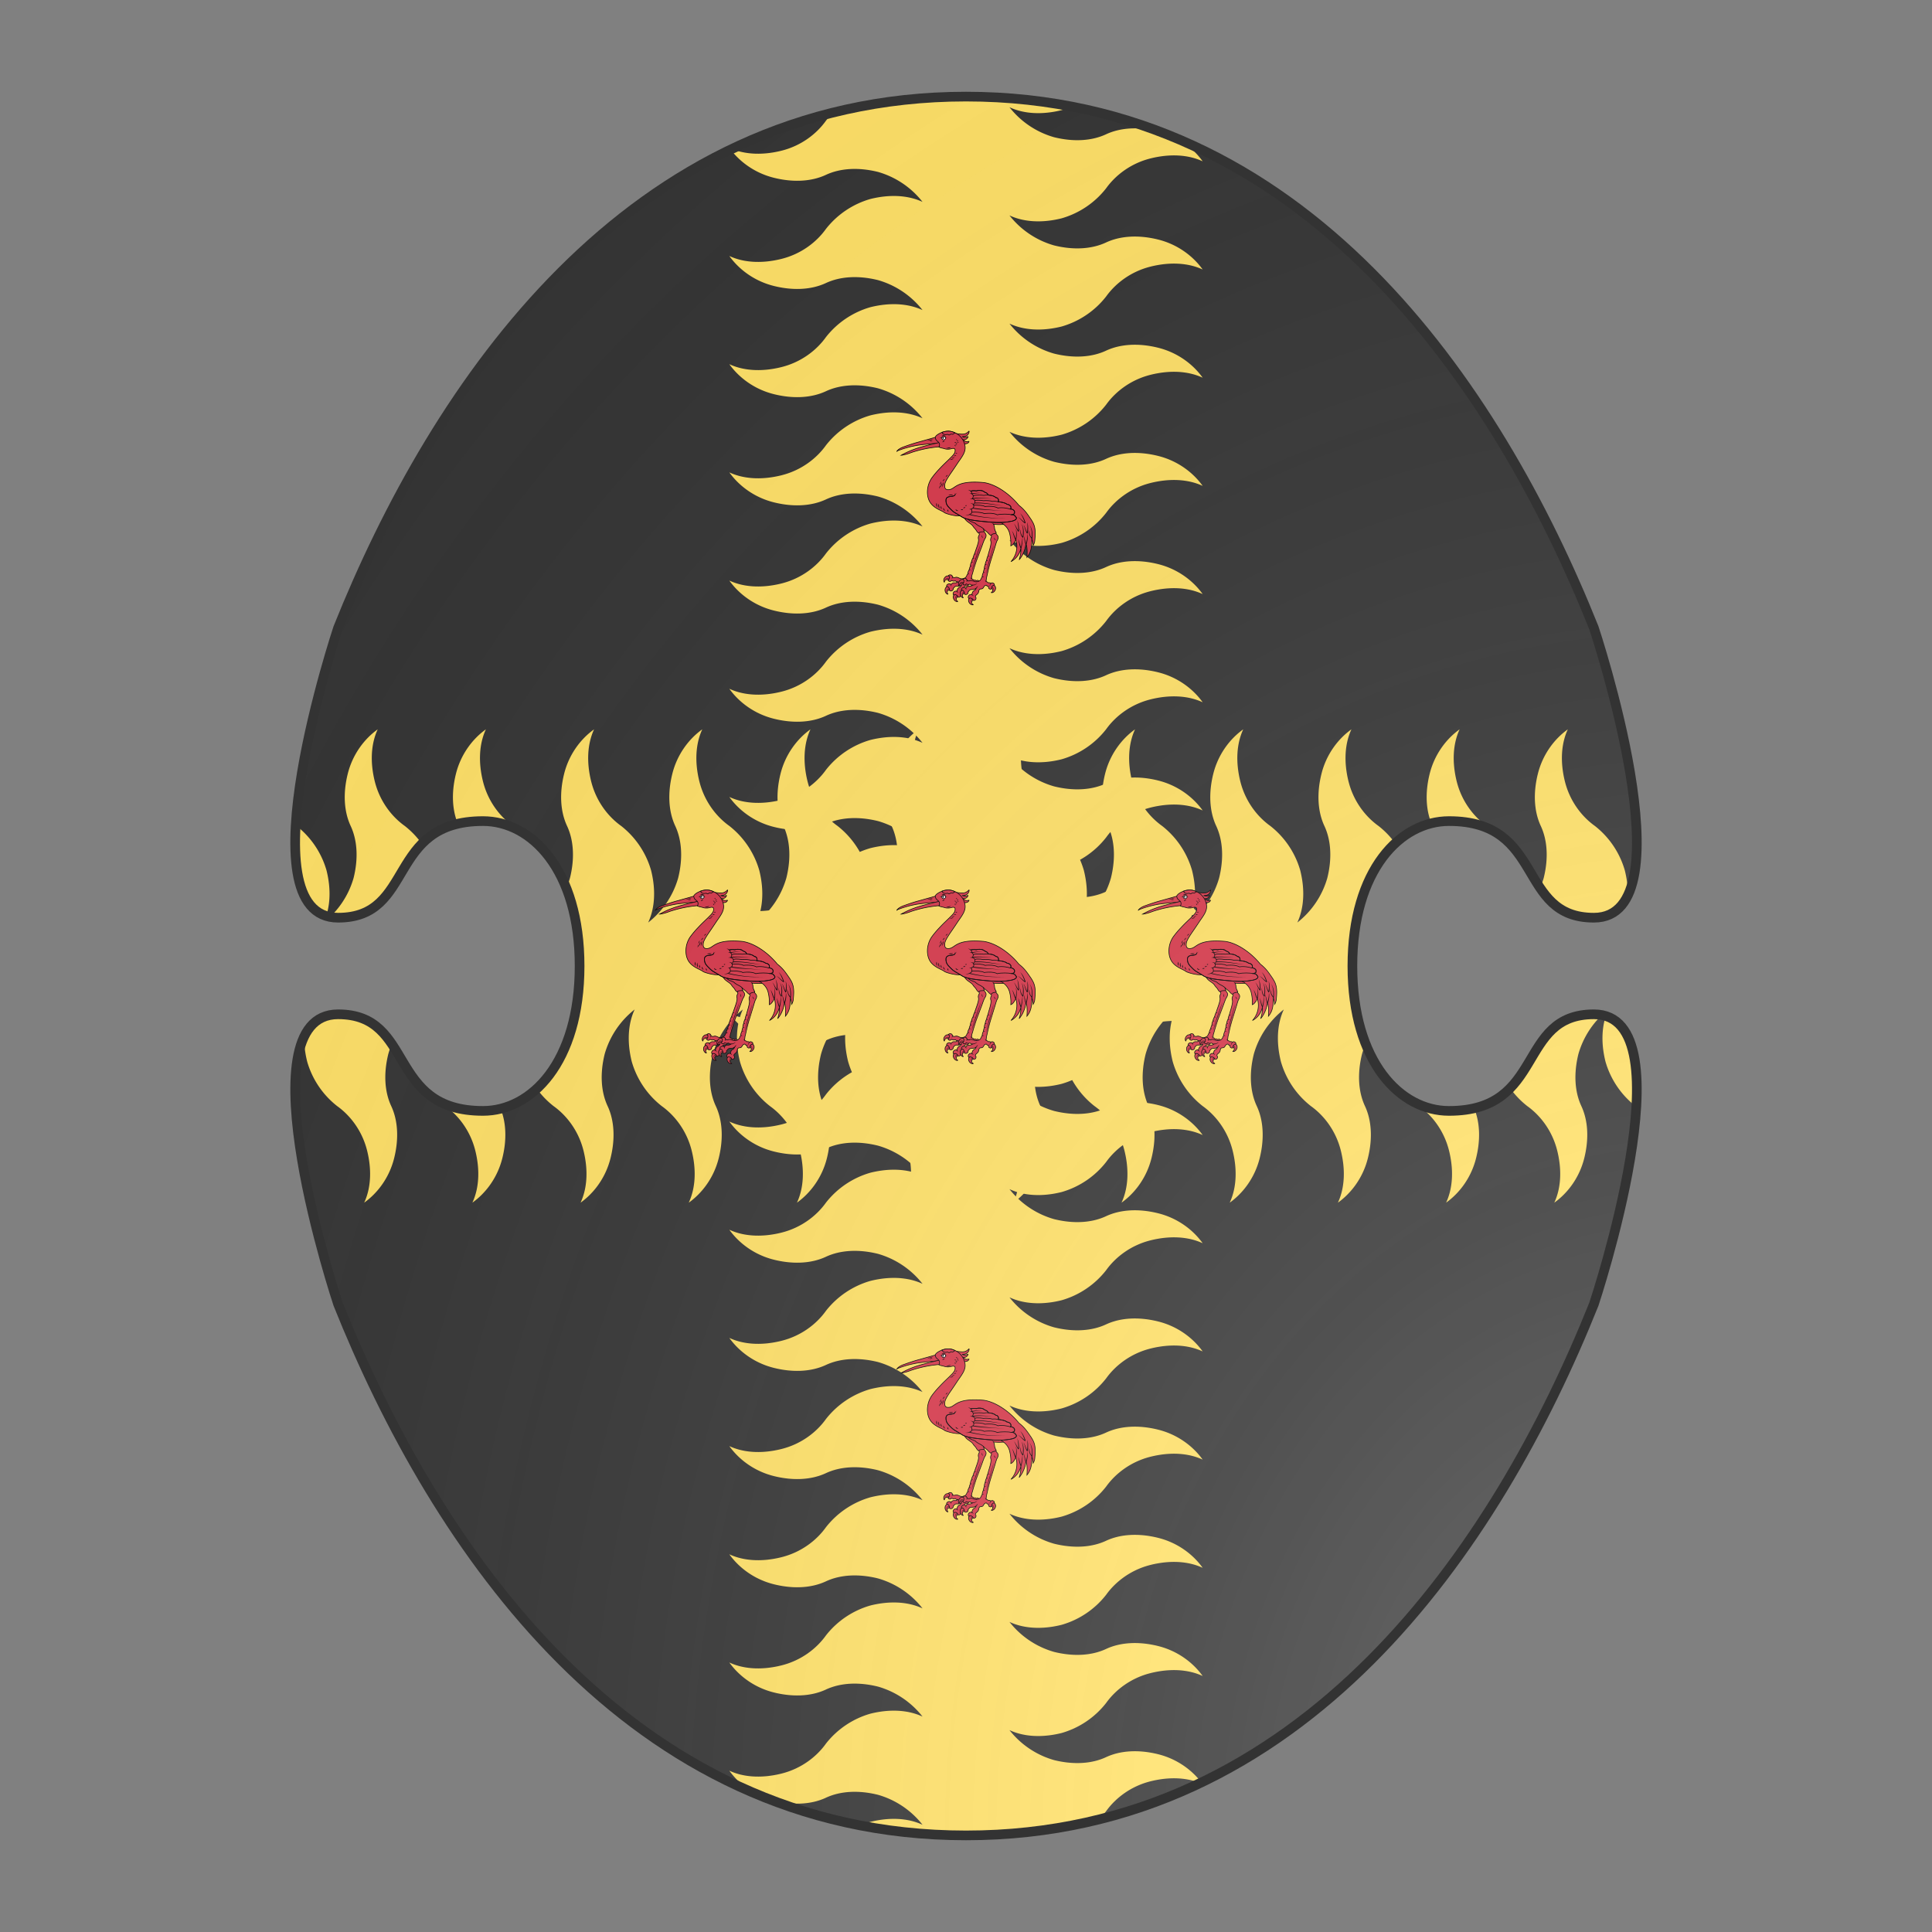 <svg id="coa443628997" width="500" height="500" viewBox="0 0 200 200" xmlns="http://www.w3.org/2000/svg" xmlns:x="http://www.w3.org/1999/xlink"><rect x="0" y="0" width="200" height="200" fill="#808080" stroke="none"/><defs><clipPath id="boeotian_coa443628997"><path d="M150 115c-5 0-10-5-10-15s5-15 10-15c10 0 7 10 15 10 10 0 0-30 0-30-10-25-30-55-65-55S45 40 35 65c0 0-10 30 0 30 8 0 5-10 15-10 5 0 10 5 10 15s-5 15-10 15c-10 0-7-10-15-10-10 0 0 30 0 30 10 25 30 55 65 55s55-30 65-55c0 0 10-30 0-30-8 0-5 10-15 10z"/></clipPath><g id="heron_coa443628997" stroke-width=".3"><path d="M95.03 140.6s1.07-.34 1.38.5c.31.85-.16 1.13-.16 1.13s-.3.1-.52.33c-.6.58-.35 1.14.03 1.52.17.17.33.2.37.27.12.18-1.23.33-1.94-1.15-.76-1.6.84-2.6.84-2.6zm-3.15-3.58s1.11.07 1.1.97c-.02.9-.56 1-.56 1s-.32-.02-.62.1c-.76.33-.73.93-.53 1.43.1.23.23.3.25.39.04.21-1.27-.15-1.39-1.78-.1-1.78 1.75-2.11 1.75-2.11zm.89-4.34s.77.81.14 1.47c-.63.64-1.02.35-1.02.35s-.21-.22-.52-.33c-.78-.28-1.25.15-1.43.66-.09.23-.03.39-.09.46-.11.19-.82-.97.2-2.24 1.13-1.39 2.72-.37 2.72-.37z"/><path d="M107.42 108.34c-.04.15-.18.13-1.23.31-1.13.2-1.09.93-1.25.9h-.04c.2.34.55.77.82 1.47.3.8.41 1.25.5 1.52.35.54-.78 1.07-.32 2.62.18 1.49-1.35 4.96-1.9 6.89-.27.22-.6 1.56-.73 1.95-.27.22-.77 1.7-.67 1.85-.23.13-.64 1.51-.5 1.87-.2.2-.62 1.5-.6 1.8-.25.19-.81 1.68-.64 1.93-.06.14-.2.13-.31.35-.25.44-.27.85-.78 1.3-.45.37-.88.46-1.48.6-1.07.07-1.66-.52-2.55-.7a1.7 1.7 0 00-.75.06c-.69.3-1.35-.17-1.4-.41-.1-.66-.59-.77-1.09-.8-.56.03-.77.42-.77.42s.61.1.4 1.18c-.04.14-.06.28-.13.4-.06.1-.31.4-.32.49-.04.28.22.59.76.61.35.01.64-.28.77-.45.44.2.86.39 1.35.27.16-.04.33-.1.48-.05.16.05.26.22.4.33.18.15.76.07 1 .06-.44.18-.96.55-1.56.52-.43-.03-.78-.06-1.12.11-.41.2-.54.42-.84.71-.05-.14-.28-.28-.4-.32-.16-.05-.32-.05-.48-.05-.51 0-1.4.58-1.12 1.23.03.08.04.06.11.06.44-.15 1.22.58 1.17 1.54-.01.11.1.36.2.42.26.17.85.19 1.27-.19s.27-.74.26-.88c.32-.19.53-.6.83-.83.45-.34 1.07-.2 1.64-.23.62-.02 1.44-.62 1.52-.66-.24.48-.57 1.09-1.13 1.28-.32.11-.58.36-.73.73-.04.13-.2.38-.25.61-.05.23-.13.46-.13.46s-.38-.25-.94-.02c-.72.31-.95 1.1-.7 1.57l.23.21c.59-.58 1.9.2 1.9.78.08.18.47.4 1.01.01.25-.19.45-.53.4-.98s-.25-.28-.25-.69.67-.83.87-1c.31-.25.53-.53.66-.87.17-.49.14-.77.41-1.2.27-.41.66-.28 1.27-.4.62-.12.72-.72 1.16-1.18.24-.29.96-.58 1.11-.28.31.65.82.3.86.43.05.3-.2.9.5 1.27.6.3.9-.13.9-.13s-.23-1.26 1.29-1.61c.16-.1.22-.7-.63-1.02-.5-.24-.88.18-.88.18s-.36-.46-.97-.33c-.37.07-.3-.13-.6-.34-.22-.15-.55-.18-.6-.32a4.33 4.33 0 01.15-1.74s.37-1.15.5-1.7c.13-.54 1.27-4.26 1.96-6.05s1.97-5.24 1.97-5.24c.47-1.2.92-2.66 1.48-3.83 1.52-2.2.2-2.76-.11-3.47-.15-.33-.5-1.26-.75-2.14-.22-.56-.36-.96-.46-1.19z"/><path d="M98.63 103.09a5.14 5.14 0 001.58 3.28c.94.97 2.44 1.57 3.15 2.71.37.61 1.07 1.19 1.37 1.7.5.86.89 1.3 1.21 1.39.16.04.16-.47 1.3-.55 1.14-.07 1.23-.02 1.28-.2.06-.22-.21-.65-.32-1.31-.22-1.27.17-1.63-.2-2.92m4.82 29.18s-1.08-.3-1.35.56.21 1.13.21 1.13.3.08.54.3c.61.55.4 1.11.04 1.51-.16.18-.32.2-.36.29-.1.18 1.24.27 1.87-1.23.7-1.64-.95-2.56-.95-2.56zm-10.64 5.78s1.05-.38 1.4.45-.13 1.14-.13 1.14-.29.1-.51.35c-.57.6-.3 1.15.09 1.51.17.18.34.19.38.26.13.17-1.21.38-1.98-1.07-.8-1.59.75-2.64.75-2.64zm-3.27-3.47s1.13.03 1.14.93-.53 1.01-.53 1.01-.31 0-.6.14c-.75.35-.7.95-.48 1.44.1.22.24.29.27.38.05.22-1.27-.1-1.45-1.72-.2-1.77 1.65-2.18 1.65-2.18zm.72-4.38s.8.8.2 1.47c-.62.66-1.02.38-1.02.38s-.22-.21-.53-.3c-.78-.27-1.23.2-1.4.7-.08.23-.02.4-.07.47-.1.2-.86-.94.12-2.25 1.08-1.42 2.7-.46 2.7-.46z"/><path d="M111.73 116.17c-.55-1.5.54-2.12.17-2.63-.1-.26-.24-.72-.6-1.5-.31-.67-.69-1.07-.9-1.42l.04.01c.17.01.09-.7 1.2-.97 1.02-.25 1.17-.24 1.2-.39.1.23.28.61.48 1.18.32.86.72 1.77.88 2.1.36.68 1.7 1.16.32 3.44-.48 1.21-.83 2.68-1.24 3.93 0 0-1.07 3.52-1.65 5.34a86.85 86.85 0 00-1.57 6.17c-.1.55-.4 1.72-.4 1.72-.04.48-.24 1.57-.14 1.83.05.14.39.16.61.3.32.2.25.4.62.32.6-.15.98.3.98.3s.36-.45.87-.22c.86.29.82.88.67 1-1.51.41-1.22 1.66-1.22 1.66s-.28.45-.9.17c-.72-.33-.5-.94-.56-1.24-.04-.13-.53.23-.87-.4-.16-.3-.86.02-1.1.32-.42.48-.5 1.08-1.11 1.22-.62.15-1 .03-1.26.45-.26.43-.21.72-.36 1.2-.12.36-.32.64-.62.9-.2.19-.85.64-.84 1.04.01.41.2.23.28.68.06.45-.12.8-.36 1-.53.4-.92.19-1 .03-.05-.58-1.37-1.31-1.94-.71-.08-.04-.24-.2-.24-.2-.28-.45-.06-1.26.63-1.59.56-.27.95-.01.95-.01l.1-.47c.04-.23.19-.48.23-.62.15-.39.38-.65.7-.77.55-.2.86-.83 1.1-1.32-.48.38-.88.66-1.5.71-.56.05-1.2-.05-1.63.3-.3.23-.5.65-.81.86.02.14.18.5-.23.9-.4.38-1 .38-1.25.23-.11-.07-.22-.3-.22-.43.02-.96-.78-1.65-1.22-1.5-.07.02-.09.03-.12-.05-.3-.64.57-1.25 1.09-1.27.16-.01.32-.01.47.03.13.04.36.17.41.31.3-.3.41-.52.8-.74.34-.18.7-.17 1.13-.16.6.01 1.1-.37 1.54-.58-.24.03-.8.11-1-.03-.14-.1-.24-.27-.4-.32-.17-.04-.33.02-.49.06-.5.14-.92-.03-1.36-.21-.12.17-.4.47-.75.48-.53.01-.8-.3-.78-.58 0-.1.24-.4.3-.49a1 1 0 00.11-.4c.18-1.09-.44-1.17-.44-1.17s.2-.41.76-.46c.5 0 1 .1 1.11.76.06.24.74.67 1.41.36.09-.05.45-.14.75-.1.9.14 1.52.71 2.59.6.6-.16 1.02-.25 1.45-.65.49-.48.56-.92.78-1.37.1-.24.22-.23.29-.38-.19-.23.29-1.75.52-1.96-.04-.3.3-1.62.48-1.83-.15-.35.19-1.76.39-1.9-.1-.14.31-1.65.57-1.88.1-.39.35-1.75.6-1.99.46-1.97 1.78-5.52 1.5-7zM87.05 69.82l.35-1.07-1.63-1.67-2.61.75c-1.5.4-3.35.96-5.33 1.49-3.2.85-6.7 2.16-7.02 2.27-2.9.99-3.47 2.3-3.37 2.2.65-.53 1.1-.59 1.1-.59a43.22 43.22 0 016.84-1.96c4-.86 11.25-1.3 11.67-1.42m6.97-4.56c.94-.06 3.09.5 4.78.36 1.76-.15 2.5-1.44 2.63-1.38.14.05 0 1.06-.67 1.74-1.04 1.07-2.57.8-2.57.8s.75.42 1.43.36c.9-.07 1.22-.48 1.3-.33.1.17-.3.87-.87 1.2-.6.36-1.3.28-1.3.28s.48.62 1.1.82c.71.23 1.5-.12 1.56-.03s-.3.71-.87.96c-.95.33-1.58.08-1.58.08"/><path d="M87.27 69.59c-.38.17-7.5 1.66-11.34 3.07a44.17 44.17 0 00-6.47 2.93s1.43.01 4.89-1.32a56.76 56.76 0 0113.11-2.67l.99-1.27-1.18-.74z"/><path d="M83.46 98.23c-2.3-2.99-2.14-8.24.44-11.96a42.4 42.4 0 013.81-4.5c1.88-2.05 3.54-3.46 5.33-5.3.88-.88 1.47-1.58 1.69-2.23.33-1 .04-1.59.04-1.59-1.05-.86-1.94.52-4.57-.06 0 0-1.04-.32-1.56-.4s-1.39-.46-1.39-.46.61-.94.12-1.86c-.35-.64-.78-.74-1.34-1.39-.47-.53-.5-1.41-.5-1.41s.16-.6 1.32-1.35c1.1-.7 3-1.53 5.07-1.48a8.33 8.33 0 017.61 6.91c.39 2.53-.92 4.5-2.74 7.08-.7.97-1.65 2.51-3.54 5.23-1.6 2.3-3.02 4.49-3.21 5.78-.18 1.12-.06 2.38 1.19 2.53 4.01.38 2.8-4.62 17.1-3.35 5.83.8 12.42 5.56 16.55 10.71 2.74 2.08 3.95 4.08 5.74 6.64.42.68.85 1.38 1.17 2.12 1.07 2.5.81 5.35.55 8.06-.08.7-.37 1.43-.72 2.04-.04-1.04-.4-2.24-.66-3.4.03 1.6.02 3.2-.3 4.76a8.97 8.97 0 01-1.99 4.26s.13-1.71.1-3c-.02-.86-.17-2.6-.57-3.35l-.09.49a14.04 14.04 0 01-3.1 7.03c.6-1.77.89-3.65.84-5.52a9.18 9.18 0 01-4.7 6.38 10.59 10.59 0 002.25-10.47c-.04.68-1.34 2.82-2.34 3.02 0 0 .3-2.19-.44-5.46a7.5 7.5 0 00-2.92-4.6c-1.46.03-1.69.12-3 .05-.35-.02-1.36-.06-1.73-.13.59 1.21.27 1.64.7 2.84.22.63.57 1 .54 1.23-.02.2-.1.15-1.2.42s-1.03.78-1.2.76c-.32-.03-.78-.4-1.42-1.15-.39-.47-1.17-.92-1.65-1.45-1.3-1.46-2.9-1.87-3.17-2.17-.2-.19-.63-.33-1.03-.79-.39-.43-2.62-.89-3.2-1.7l-.38-.37-3.67-1.56c-2.66.21-6.82-1.06-7.43-1.55-1.22-.96-4.46-1.8-6.4-4.33z"/><path d="M88.8 64.95s.23.53.69.74c.44.19.92.17 1.04.18.12 0 .46-.1.8-.09.36.01.36.26.72.27s.58-.44.95-.43.6.15.84.07c.12-.05.29-.22.5-.35s.4-.21.52-.25a6.8 6.8 0 00-2.93-.85 8.83 8.83 0 00-3.27.58l.14.13z"/><path fill="#fff" d="M89.54 66.83c.45.01.84.23.83.68 0 .2-.09.37-.23.51a1.01 1.01 0 01-.74.3c-.45-.02-.6-.33-.72-.54-.12-.26-.13-.5-.1-.55.13-.05.48-.4.96-.4z"/><path d="M94.63 94.5c-.69.37-.9.36-1.51.46-.8.13-2.53.05-2.55 1.78-.03 2.14.92 2.93 2.48 4.5 1.4 1.41 2.32 1.6 5 3.36 1.51.95 3.94 1.54 9.84 2.13 4.1.4 8.25.79 12.03.17.97-.16 2.22-.31 3.07-.8.93-.55.92-1.2.35-1.52-.29-.9-1.37-1.07-2.16-1.03.3 0 1.98-.19 1.6-1.04.39-.75-.95-1.79-1.94-1.57 0 0 .33-.27.31-.7.03-.76-.72-1.47-1.9-1.6-.6-.62-2.47-1-4.1-1.2.42-.53 0-1.96-1.06-1.91 0 0-.76-.78-2.28-1.04-.51-.09-1.46-.2-1.46-.2.03-.64-.72-1.01-1.67-1.4-.17-.08-.5-.68-2.06-.74a4.44 4.44 0 00-1.82.21 5.48 5.48 0 00-2.57.09"/><path fill="none" d="M101.84 103.36c.19-.1.7-.4.81-.58.12-.2.13-.44.12-.67-.02-.42-.1-.84-.28-1.24.36-.16.95-.48 1.14-.86.06-.14.08-.9-.2-1.24.42-.32.9-.93.8-1.54s-.64-1.14-1.25-1.21c.2-.4.47-.82.43-1.26s-.3-.88-.7-1.05c.17-.51-.25-1.11-.7-1.41m8.36 2c-.83-.08-1.8.2-1.95.16-.97-.17-4.1-.26-4.97.2"/><path fill="none" d="M120.87 100.94c-1.08-.38-3.9-.95-5.85-.53 0 0-1.04-.64-2.89-.77s-3.25.06-3.25.06c-.66-.6-3.72-.73-5.32-.6m17.67 4.46c-1.08-.35-4.6-.43-6.53.04 0 0-1.05-.62-2.9-.7s-3.26.15-3.26.15c-.67-.6-4.15-.85-5.75-.68m1.34-5.49c1.66-.42 4 .08 4 .08 1.54-.18 3.57.04 4.24.32 1.5-.14 1.83.01 2.8.17m2.55 10.68c-.61-.56-1.03-.65-1.51-.95"/><g fill="#000" stroke="none"><path d="M96.03 136.82c-.89.32-1.5 1.11-.78 1.95v.02c-.86-.9-.23-1.85.74-2.18zm-3.8-3.27c-.95-.07-1.62.48-1.31 1.5h-.02c-.4-1.1.37-1.77 1.37-1.7zm-.28-4.54c-.45-.54-1.62-.66-1.96.24l-.02-.01c.4-.96 1.54-1.01 2.13-.37zm12.27-9.86a2.1 2.1 0 00-.89-.01c-.13-.16-.25-.4.13-.27.26.07.54.19.76.28zm-.8 1.85c-.24-.23-.85.2-.84-.15-.03-.4.67.04.85.14zm-.52 1.87c-.25-.01-.52-.13-.75-.01-.4-.5.45-.27.66-.04zm-.59 1.83c-.23-.17-.6-.07-.78-.12-.34-.3.2-.27.39-.16.13.08.3.14.39.28zm.37.9c.32-2.24 1.17-4.36 1.82-6.52.73-2.06 1.43-4.14 2.23-6.19.13-.33.58-1.35.26-.5-.7 1.97-1.28 3.99-2 5.96-.79 2.4-1.71 4.78-2.31 7.25zm-.98 1.05c-.24-.24-.77.08-.85-.22-.14-.41.74.06.85.22zm3.25-9.44a2.18 2.18 0 00-.89-.01c-.16-.17-.22-.4.16-.26.25.07.51.19.73.27zm2.7-9.16c-.15.5.19 1.3.26 1.54a1.1 1.1 0 01-.26-1.54zm-14.56 24.17c-.12-.23-.23-.47-.36-.68l.3-.1c.05.26.06.52.09.77h-.03zm.64-4.59c.04.43-.14.8-.38 1.13l-.03-.02c.15-.38.17-.7.09-1.05zm8.81 1.21a1.1 1.1 0 01-.43-.83h.03c.1.28.29.43.56.55zm-6.83 5.68c.3.24.55.53.73.87l-.03.02a2.59 2.59 0 00-.86-.6zm16.36-2.03c.79.27 1.4 1.28.71 2.07h-.03c.6-.86-.04-1.62-.72-1.85zm-8.88 5.85c-.82.3-1.31 1.23-.67 1.97v.02c-.76-.75-.18-1.92.62-2.19zm-3.9-3.15c-.77-.02-1.57.69-1.23 1.56l-.02.01c-.4-.96.41-1.78 1.26-1.78zm-.49-4.63c-.8-.38-1.5-.4-1.88.41h-.03c.38-.92 1.12-1.03 2-.56zm7.18 1.42c-.56.1-.7 1-1.04 1.13-.32-.45.58-.88.91-1.1l.08-.02zm5.22.14c-.26-.5.74-1.82.47-.95-.25.26-.33.69-.47.95zm-11.08 1.71c-.55-.34-.14-1.25-.01-.4-.1.08.15.35.01.4zm3.24-2.35c.76.2 1.24-.46 1.9-.55a11 11 0 01-1.08.7c-.28.1-1.03.4-.82-.15zm-2.77-2.25c.12.55-.56 1.72-.25.53.05-.32-.26-.53.25-.53zm8.85.89c-.3-.04-.62-1.14-.33-.64.17.3.72.25.33.64zm-6.62 5.92c.47.28 1.1 1.27.25.48-.32-.19-.53-.11-.25-.48zm7.8-15.78c-.34-.2-.87.2-.99-.13-.15-.31.66-.05.86.07l.13.06zm-.7 1.88c-.32-.23-.95.35-.86-.23.28-.05.62.08.86.23zm-.4 1.9c-.31-.09-.95.13-.87-.26.31-.09.59.15.87.26zm-.48 1.86c-.38-.05-1.43-.19-.5-.29.17.08.37.15.5.29zm.42.88c.43-3.62 1.61-7.09 2.57-10.59.32-1.11.64-2.23 1.07-3.3-.91 3.18-1.72 6.4-2.62 9.58-.4 1.42-.78 2.85-1.02 4.31zm-.92 1.12c-.32-.24-.86.2-.91-.3.26-.08.7.1.91.3zm2.68-9.64c-.24-.07-.75 0-.85 0-.51-.37.3-.27.55-.14.1.03.2.1.3.14zm2.05-9.11c-.22.5 1.35 1.76.4 1.23-.36-.28-.57-.79-.4-1.23zM94.32 70.99c.27-.41.7-.37 1.1-.38-.22.32-.72.36-1.1.38zm-.92.95c.32-.45.79-.39 1.28-.39-.34.29-.84.3-1.28.39zm-.95.85a1.79 1.79 0 011.67-.46c-.5.24-1.14.34-1.67.46zm2.62-2.89c.16-.36.45-.37.8-.39-.14.3-.5.34-.8.39zm-5.09 11.82c-.18.5-.58.88-.97 1.18.14-.54.52-.92.97-1.18zm-.46 1.4c-.11.82-.34 1.69-.51 2.45-.21-1.02.08-1.65.51-2.45zm-1.15-.11c-.14.58-.21 1.16-.73 1.45.25-.5.3-1.08.73-1.45zm.5.71c-.29.67-.39 1.32-.73 1.92.05-.75.1-1.5.73-1.92zm2.53-3.88c-.2.39-.58.74-.95.94.13-.5.52-.76.95-.94zm-3.41 4.92c-.15.58-.2 1.14-.73 1.45.23-.5.31-1.1.72-1.45zm-3.34-21.83c-.87.35-1.9.76-2.83.8.87-.4 1.84-.64 2.83-.8zm-.42.94c-.38-.13-.9.06-1.19.24.1-.58.99-.67 1.19-.24zm5.08-2c.14 0 .14.2.14.54 0 .35 0 .6-.14.6s-.3-.25-.3-.6c0-.36.16-.55.3-.54zm-.85-.3c.7-.62 1.62-.4 2.13.23a3.52 3.52 0 00-2.13-.23zm4.47 5.33c-.75.35-1.49.64-2.25.33.78-.06 1.54-.46 2.25-.32zm-4.04-2.42c.14-.51.68-.59 1.07-.73-.1.45-.69.58-1.07.73zm-1.28-2.26c.3.21.62.05.89-.13l.15.28c-.4.14-.76.14-1.04-.15zm2.78-.18c.16.25.4.37.64.48-.3 0-.61-.1-.87-.26zm4.57 3.4c.4-.1.6.06.8.29a1.1 1.1 0 01-.8-.29zm-.37.29c.36.05.51.33.58.63-.33-.1-.47-.36-.58-.64zm1.01-1.98c.35-.12.64.02.8.29a.99.99 0 01-.79-.29zm-.34-.64a.6.6 0 01.61.16c-.27.18-.47.08-.61-.16zm-.69 1.26c.36-.04.62 0 .85.21-.37.1-.65.08-.85-.21zm1.41-.02c.28.01.42.14.54.34-.31.09-.48-.07-.54-.34zm19.48 38.03c-2.63 0-5.28-.27-7.58-.5-5.7-.56-8.3-1.13-9.9-2.15a48.63 48.63 0 00-2.35-1.43 11.24 11.24 0 01-2.68-1.94l-.3-.3c-1.4-1.4-2.26-2.25-2.23-4.33.02-1.63 1.47-1.8 2.33-1.89l.36-.04.26-.05c.41-.06.65-.1 1.2-.4l.15.29c-.6.32-.87.36-1.31.43-.08 0-.16.02-.25.04l-.37.04c-.86.1-2.03.23-2.05 1.58-.03 1.94.75 2.7 2.15 4.1l.3.29c.86.88 1.56 1.28 2.6 1.89.62.35 1.38.79 2.37 1.44 1.3.83 3.4 1.46 9.76 2.1 3.61.37 8.1.82 12 .18.1-.03.22-.04.33-.06.92-.14 1.94-.3 2.66-.73.43-.24.68-.54.67-.8 0-.17-.11-.32-.31-.42a.17.17 0 01-.08-.1c-.29-.9-1.48-.94-2-.9h-.01a.16.16 0 01-.16-.16c0-.08.06-.16.15-.17h.02c.4-.02 1.24-.17 1.44-.5.04-.04.08-.14 0-.31a.16.16 0 010-.14c.14-.26-.02-.53-.12-.68-.33-.41-1.03-.79-1.62-.66-.08.02-.15-.02-.19-.09a.16.16 0 01.05-.19s.27-.22.24-.56c.03-.72-.74-1.34-1.76-1.44a.11.11 0 01-.1-.06c-.45-.47-1.9-.89-4-1.14-.05-.01-.1-.05-.13-.1s0-.12.02-.16c.19-.23.17-.7-.03-1.1-.12-.22-.38-.58-.89-.56a.16.16 0 01-.11-.05 4.35 4.35 0 00-2.2-1c-.5-.08-1.44-.19-1.45-.2a.16.16 0 01-.14-.17c.02-.49-.56-.82-1.56-1.23a.55.55 0 01-.17-.13c-.2-.18-.65-.56-1.83-.6-1.14-.04-1.74.2-1.75.2-.04.02-.08.03-.12 0a5.25 5.25 0 00-2.46.1l-.14-.3c.42-.2 1.92-.32 2.64-.12.18-.06.8-.25 1.83-.21 1.3.05 1.8.48 2.03.69l.09.07c.87.36 1.68.74 1.75 1.4.28.03.94.11 1.33.18 1.35.23 2.12.85 2.32 1.04.47 0 .88.26 1.12.73.2.4.25.87.13 1.22 1.48.19 3.26.54 3.92 1.17 1.18.14 2.02.87 2 1.75a1 1 0 01-.12.5c.62.03 1.24.4 1.56.82.25.32.31.65.2.94a.6.6 0 01-.06.55c-.12.2-.35.33-.6.43.48.13.97.4 1.17.97.27.16.42.41.42.67 0 .38-.3.77-.83 1.1-.77.44-1.88.61-2.77.75-.12.02-.24.03-.35.06-1.44.25-2.95.35-4.49.35z" transform="translate(0 5)"/><path d="M95.85 88.38c-.06-.03-.14-.02-.2.01-.42.3-.63.88-.92 1.25l-.2-.26c.4-.35.65-.79 1.1-1.01a.22.22 0 01.22.01z" transform="translate(0 5)"/><path d="M94.64 88.34c.55.16.4.98.1 1.22-.53-.26.48-.69.02-1.1l-.05-.07zm4.01 6.98c.28-.13.89-.41 1.02-.22-.2.32-.75.49-1.02.22zm-1.12.79c.37-.08.75-.17 1.12-.04-.26.31-.85.38-1.12.04zm-2.38-.16c.3.37.75.56 1.18.74-.5.3-1.27-.13-1.18-.74zm4.54-1.69c.17-.23.96-.23.45.14-.16.08-.37.03-.45-.14zm-10.31 1.08c.21.49.51.93.75 1.41-.54-.16-1.01-.86-.75-1.41zm-1.15-.9c.1.42.42 1.3.23 1.46-.38-.36-.51-1-.23-1.46zm-1.03-1c.1.74.22 1.48.29 2.23-.49-.6-.66-1.54-.29-2.23zm-1.05-.42c.22.62.24 1.28.23 1.93a2.07 2.07 0 01-.23-1.93zm5.17 3.06c.23.29.3.67.51.96-.5.12-.73-.6-.51-.96zm2.61-7.01c-.62.5-1.45.28-2.18.29.64-.42 1.46-.27 2.18-.29zm5.79 9.58a3.15 3.15 0 002.05-.42l.15.3c-.35.11-.75.21-1.11.24-.4.05-.73 0-1.09-.12zm3.5-3.32c6.85 1 11.24.94 16.73 1.87-5.6-1-12.07-.63-16.76-1.58l.03-.3zm.93-2.41c5.14-.16 8.81.9 13.21 1.37-4.55-.27-8.62-1.35-13.19-1.03z" transform="translate(0 5)"/><path d="M103.14 90.82c2.99-.5 6.29-.07 9.01.17-3.04-.1-5.96-.46-8.94.17zm-.34-2.26c1.6-.29 3.3-.35 4.96-.12a14.7 14.7 0 00-4.89.44l-.06-.32zm-1.01 9.76l.18.05c.12.03.3.09.53.14l.82.2 1.07.23c2.46.49 4.95.84 7.45 1.05.53.03 1.05.06 1.56.07 1 .05 1.95.06 2.76.07h2.5l.14-.01h.02-.01.01-.16c-.13.02-.31.02-.55.03l-1.95.03h-2.76l-1.56-.05a64.46 64.46 0 01-7.5-.92l-1.07-.22-.84-.18-.53-.13-.2-.04zm22.71 11.71c.15.24.28.5.37.76.3.76.46 1.56.71 2.34.1.31.23.61.35.92.04.03-.1.06-.14.1-.07.05.01-.1.01-.15.17-.7.32-1.4.43-2.12.08-.38.1-.78.17-1.16l.16-1.66c.04.42.01.84.03 1.26a17.24 17.24 0 01-.33 3.05c-.06.3-.12.62-.22.92-.08.15-.29.1-.36-.03-.12-.15-.16-.34-.23-.52-.23-.57-.34-1.19-.47-1.8a16.32 16.32 0 00-.47-1.91zm-2.82-3.83c.29.42.55.86.74 1.34.29.67.49 1.37.8 2.03.09.17.17.35.28.51-.07.02-.11.09-.17.13.1-.56.17-1.12.22-1.68.05-.36.06-.73.08-1.1.01-.48-.02-.96-.06-1.45l-.15-.91c.1.32.21.63.27.96.1.39.12.78.16 1.18.02.3 0 .61.01.92 0 .32-.04.63-.07.95-.03.37-.08.74-.14 1.1 0 .13-.06.3-.21.26-.23-.03-.29-.27-.39-.43-.16-.32-.28-.66-.4-1-.24-.7-.42-1.45-.7-2.15-.09-.22-.2-.44-.27-.66zm5.28 1.98c.17.28.32.58.42.89.22.59.35 1.2.49 1.81.1.4.2.78.34 1.16.04.07.05.17.1.24-.07.01-.12.07-.18.1.15-.54.3-1.09.42-1.64.06-.31.14-.62.18-.93.05-.37.12-.73.13-1.1.03-.39.02-.78.02-1.17l-.03-.28a8.02 8.02 0 01.16 2.57 13.65 13.65 0 01-.49 2.43c-.05.12-.04.3-.2.32-.2 0-.29-.2-.35-.35-.16-.4-.25-.83-.35-1.25-.11-.6-.2-1.19-.32-1.78-.09-.32-.16-.64-.3-.94l-.04-.08z" transform="translate(0 5)"/><path d="M126.97 103.17c.22.27.42.55.56.87.18.39.38.77.5 1.18.13.36.28.7.42 1.05.11.22.21.45.34.66.07.1.06.1-.03.17-.06.08-.08.07-.06-.03.06-.47.14-.94.17-1.41l.07-1.13v-.97c-.05-.51-.1-1.03-.22-1.53a6.04 6.04 0 01.48 2.56c.03.35 0 .7 0 1.05-.04.5-.07.99-.15 1.48-.01.1-.02.25-.16.27-.15.02-.28-.1-.34-.23-.16-.3-.3-.6-.41-.92-.3-.77-.48-1.57-.8-2.33-.05-.16-.14-.31-.2-.47l-.17-.27zm-4.55-.61c.14.13.26.27.37.42.28.31.47.68.68 1.03l.55 1.05c.2.38.43.74.69 1.08.08.03-.05.06-.07.13-.06.11-.03-.05-.04-.1v-1.55c-.04-.6-.07-1.2-.17-1.8-.06-.4-.13-.81-.26-1.2l-.14-.43c.17.3.3.63.41.96.16.4.24.84.33 1.28.06.42.1.85.14 1.27 0 .4.03.78.02 1.17-.01.17 0 .35-.02.53-.11.2-.39.05-.47-.1a9.94 9.94 0 01-1.06-2.03c-.14-.35-.3-.69-.49-1.02-.1-.17-.18-.35-.3-.5a.95.95 0 01-.17-.19z" transform="translate(0 5)"/><path d="M124.4 99.68c.55.24 1.03.6 1.47 1 .43.39.86.77 1.3 1.14.2.16.4.32.63.44l-.08.19a24.64 24.64 0 00-1.18-2.93 9.38 9.38 0 00-.95-1.5l-.17-.18a6.71 6.71 0 011.66 2.2c.17.36.35.7.49 1.08.16.44.4.88.45 1.34-.07.16-.3.14-.41.05a7.5 7.5 0 01-1.11-.93c-.44-.45-.88-.9-1.34-1.33-.24-.2-.48-.42-.77-.57zm4.69 6.05a3.06 3.06 0 01.82 1.59c.09.32.16.66.31.96.2.47.51.9.88 1.25-.07 0-.12.14-.16.14.03-.63.05-1.27.04-1.9a11.84 11.84 0 00-.42-2.91 7.39 7.39 0 00-.45-1.1l-.18-.32a5.87 5.87 0 01.96 1.9c.13.38.2.77.27 1.17.06.31.07.63.11.95.02.51.03 1.02.01 1.53-.02.25-.02.5-.05.76-.08.16-.3.09-.39-.02l-.3-.34c-.33-.44-.6-.92-.73-1.46-.14-.55-.18-1.13-.41-1.65-.08-.19-.2-.37-.31-.55zm-4.01-.61c.23.26.4.56.51.89.12.33.15.69.24 1.03.05.23.1.47.2.68.07.27.22.51.35.76.12.2.28.38.43.56-.04-.03-.12.09-.17.13a28.53 28.53 0 00.2-3.02c-.03-.2-.01-.39-.04-.58-.02-.29-.06-.57-.1-.85a7.9 7.9 0 00-.58-1.85c.21.34.41.7.55 1.08a7 7 0 01.43 1.94c.02.27.05.54.04.81 0 .31 0 .63-.03.94-.03.52-.1 1.04-.17 1.56-.03.2-.29.17-.38.04-.2-.24-.37-.5-.52-.76a4.63 4.63 0 01-.47-1.77 4.03 4.03 0 00-.2-.99c-.04-.22-.18-.4-.29-.6zm-22.39-16.29h-.19c-.12-.03-.25-.1-.37-.15l-.33-.14-.12-.02h-.04.04c.03-.02.08-.02.13-.03.1-.01.25.01.38.03.12.02.25.03.34.02h.05l.04-.02h.05l.02.31zm.28 2.34l-.2-.04a3.88 3.88 0 00-.42-.06c-.16 0-.33 0-.44.02-.12.01-.2.04-.2.04l.19-.08a2.75 2.75 0 01.9-.18l.2-.01-.03.3zm.33 2.7l-.03-.05c-.26-.43-.77-.5-1.21-.66.5.02.96.04 1.38.39l.05.05.05.04zm-.8 2.19h-.55c-.28-.03-.54-.1-.54-.1l.16-.01c.1-.01.23-.02.36-.05l.34-.1.1-.04a.12.12 0 00.05-.03l.08.33zm-.6-8.66l-.03-.02c-.23-.3-.56-.4-.92-.46.39-.09.76.03 1.11.22l.03.02.01.01-.2.24zm10.95 15.74c-.15-.36-.54-.53-.82-.73.45.15.81.25 1.1.59z" transform="translate(0 5)"/><path d="M95.15 64.9c.18.27.43.22.73.22-.1-.37-.42-.32-.73-.22z" color="#000" style="font-feature-settings:normal;font-variant-alternates:normal;font-variant-caps:normal;font-variant-east-asian:normal;font-variant-ligatures:normal;font-variant-numeric:normal;font-variant-position:normal;font-variation-settings:normal;inline-size:0;isolation:auto;mix-blend-mode:normal;shape-margin:0;shape-padding:0;text-decoration-color:#000;text-decoration-line:none;text-decoration-style:solid;text-indent:0;text-orientation:mixed;text-transform:none;white-space:normal" transform="translate(0 5)"/></g></g><radialGradient id="backlight" cx="100%" cy="100%" r="150%"><stop stop-color="#fff" stop-opacity=".3" offset="0"/><stop stop-color="#fff" stop-opacity=".15" offset=".25"/><stop stop-color="#000" stop-opacity="0" offset="1"/></radialGradient></defs><g clip-path="url(#boeotian_coa443628997)"><rect x="0" y="0" width="200" height="200" fill="#333333"/><g fill="#ffe066" stroke="none"><path d="M0 115l-.1-6 .2.8c1.3-1 2.3-2.5 2.9-4.4.5-2 .4-3.9-.3-5.4-.7-1.5-.8-3.4-.3-5.4A9 9 0 015.5 90c-.7 1.5-.8 3.4-.3 5.4.5 2 1.7 3.6 3.1 4.6a9 9 0 013.1 4.6c.5 2 .4 3.9-.3 5.4a9 9 0 003.1-4.6c.5-2 .4-3.9-.3-5.4-.7-1.5-.8-3.4-.3-5.4.5-2 1.7-3.6 3.1-4.6-.7 1.5-.8 3.4-.3 5.4.5 2 1.7 3.6 3.1 4.6a9 9 0 013.1 4.6c.5 2 .4 3.9-.3 5.4a9 9 0 003.1-4.6c.5-2 .4-3.9-.3-5.4-.7-1.5-.8-3.4-.3-5.4.5-2 1.7-3.6 3.1-4.6-.7 1.5-.8 3.4-.3 5.4.5 2 1.7 3.6 3.1 4.6a9 9 0 013.1 4.6c.5 2 .4 3.9-.3 5.4a9 9 0 003.1-4.6c.5-2 .4-3.9-.3-5.4-.7-1.5-.8-3.4-.3-5.4.5-2 1.7-3.6 3.1-4.6-.7 1.5-.8 3.4-.3 5.4.5 2 1.7 3.6 3.1 4.6a9 9 0 013.1 4.6c.5 2 .4 3.9-.3 5.4a9 9 0 003.1-4.6c.5-2 .4-3.9-.3-5.4-.7-1.5-.8-3.4-.3-5.4.5-2 1.7-3.6 3.1-4.6-.7 1.5-.8 3.4-.3 5.4.5 2 1.7 3.6 3.1 4.6a9 9 0 013.1 4.6c.5 2 .4 3.9-.3 5.4a9 9 0 003.1-4.6c.5-2 .4-3.9-.3-5.4-.7-1.5-.8-3.4-.3-5.4.5-2 1.7-3.6 3.1-4.6-.7 1.5-.8 3.4-.3 5.4.5 2 1.7 3.6 3.1 4.6a9 9 0 013.1 4.6c.5 2 .4 3.9-.3 5.4a9 9 0 003.1-4.6c.5-2 .4-3.9-.3-5.4-.7-1.5-.8-3.4-.3-5.4.5-2 1.7-3.6 3.1-4.6-.7 1.5-.8 3.4-.3 5.4.5 2 1.7 3.6 3.1 4.6a9 9 0 013.1 4.6c.5 2 .4 3.9-.3 5.4a9 9 0 003.1-4.6c.5-2 .4-3.9-.3-5.4-.7-1.5-.8-3.4-.3-5.4.5-2 1.7-3.6 3.1-4.6-.7 1.5-.8 3.4-.3 5.4.5 2 1.7 3.6 3.1 4.6a9 9 0 013.1 4.6c.5 2 .4 3.9-.3 5.4a9 9 0 003.1-4.6c.5-2 .4-3.9-.3-5.4-.7-1.5-.8-3.4-.3-5.4.5-2 1.7-3.6 3.1-4.6-.7 1.5-.8 3.4-.3 5.4.5 2 2.1 3.1 3.1 4.6 1 1.6 2.4 3.1 2.7 4.8.3 1.7.3 3.3 0 5.2 1.3-1 2.6-2.7 3.2-4.6.5-2 .4-3.9-.3-5.4-.7-1.5-.8-3.4-.3-5.4.5-2 1.7-3.6 3.1-4.6-.7 1.5-.8 3.4-.3 5.4.5 2 1.7 3.6 3.1 4.6a9 9 0 013.1 4.6c.5 2 .4 3.9-.3 5.4a9 9 0 003.1-4.6c.5-2 .4-3.9-.3-5.4-.7-1.5-.8-3.4-.3-5.4.5-2 1.7-3.6 3.1-4.6-.7 1.5-.8 3.4-.3 5.4.5 2 1.7 3.6 3.1 4.6a9 9 0 013.1 4.6c.5 2 .4 3.9-.3 5.4a9 9 0 003.1-4.6c.5-2 .4-3.9-.3-5.4-.7-1.5-.8-3.4-.3-5.4.5-2 1.7-3.6 3.1-4.6-.7 1.5-.8 3.4-.3 5.4.5 2 1.7 3.6 3.1 4.6a9 9 0 013.1 4.6c.5 2 .4 3.9-.3 5.4a9 9 0 003.1-4.6c.5-2 .4-3.9-.3-5.4-.7-1.5-.8-3.4-.3-5.4.5-2 1.7-3.6 3.1-4.6-.7 1.5-.8 3.4-.3 5.4.5 2 1.7 3.6 3.1 4.6a9 9 0 013.1 4.6c.5 2 .4 3.9-.3 5.4a9 9 0 003.1-4.6c.5-2 .4-3.9-.3-5.4-.7-1.5-.8-3.4-.3-5.4.5-2 1.7-3.6 3.1-4.6-.7 1.5-.8 3.4-.3 5.4.5 2 1.7 3.6 3.1 4.6a9 9 0 013.1 4.6c.5 2 .4 3.9-.3 5.4a9 9 0 003.1-4.6c.5-2 .4-3.9-.3-5.4-.7-1.5-.8-3.4-.3-5.4.5-2 1.7-3.6 3.1-4.6-.7 1.5-.8 3.4-.3 5.4.5 2 1.7 3.6 3.1 4.6a9 9 0 013.1 4.6c.5 2 .4 3.9-.3 5.4a9 9 0 003.1-4.6c.5-2 .4-3.9-.3-5.4-.7-1.5-.8-3.4-.3-5.4.5-2 1.7-3.6 3.1-4.6-.7 1.5-.8 3.4-.3 5.4.5 2 1.7 3.6 3.1 4.6a9 9 0 013.1 4.6c.5 2 .4 3.9-.3 5.4a9 9 0 003.1-4.6c.5-2 .4-3.9-.3-5.4-.7-1.5-.8-3.4-.3-5.4.5-2 1.7-3.6 3.1-4.6-.7 1.5-.8 3.4-.3 5.4.5 2 1.7 3.6 3.1 4.6a9 9 0 013.1 4.6c.5 2 .4 3.9-.3 5.4a9 9 0 003.1-4.6c.5-2 .4-3.9-.3-5.4-.7-1.5-.8-3.4-.3-5.4.5-2 1.7-3.6 3.1-4.6-.7 1.5-.8 3.4-.3 5.4.75 2.79 2.72 4.08 4.45 5.82L200 115z" transform="translate(0 -14.5)"/><path d="M0 115l-.1-6 .2.8c1.3-1 2.3-2.5 2.9-4.4.5-2 .4-3.9-.3-5.4-.7-1.5-.8-3.4-.3-5.4A9 9 0 015.5 90c-.7 1.5-.8 3.4-.3 5.4.5 2 1.7 3.6 3.1 4.6a9 9 0 013.1 4.6c.5 2 .4 3.9-.3 5.4a9 9 0 003.1-4.6c.5-2 .4-3.9-.3-5.4-.7-1.5-.8-3.4-.3-5.4.5-2 1.7-3.6 3.1-4.6-.7 1.5-.8 3.4-.3 5.4.5 2 1.7 3.6 3.1 4.6a9 9 0 013.1 4.6c.5 2 .4 3.9-.3 5.4a9 9 0 003.1-4.6c.5-2 .4-3.9-.3-5.4-.7-1.5-.8-3.4-.3-5.4.5-2 1.7-3.6 3.1-4.6-.7 1.5-.8 3.4-.3 5.4.5 2 1.7 3.6 3.1 4.6a9 9 0 013.1 4.6c.5 2 .4 3.9-.3 5.4a9 9 0 003.1-4.6c.5-2 .4-3.9-.3-5.4-.7-1.5-.8-3.4-.3-5.4.5-2 1.7-3.6 3.1-4.6-.7 1.5-.8 3.4-.3 5.4.5 2 1.7 3.6 3.1 4.6a9 9 0 013.1 4.6c.5 2 .4 3.9-.3 5.4a9 9 0 003.1-4.6c.5-2 .4-3.9-.3-5.4-.7-1.5-.8-3.4-.3-5.4.5-2 1.7-3.6 3.1-4.6-.7 1.5-.8 3.4-.3 5.4.5 2 1.7 3.6 3.1 4.6a9 9 0 013.1 4.6c.5 2 .4 3.9-.3 5.4a9 9 0 003.1-4.6c.5-2 .4-3.9-.3-5.4-.7-1.5-.8-3.4-.3-5.4.5-2 1.7-3.6 3.1-4.6-.7 1.5-.8 3.4-.3 5.4.5 2 1.7 3.6 3.1 4.6a9 9 0 013.1 4.6c.5 2 .4 3.9-.3 5.4a9 9 0 003.1-4.6c.5-2 .4-3.9-.3-5.4-.7-1.5-.8-3.4-.3-5.4.5-2 1.7-3.6 3.1-4.6-.7 1.5-.8 3.4-.3 5.4.5 2 1.7 3.6 3.1 4.6a9 9 0 013.1 4.6c.5 2 .4 3.9-.3 5.4a9 9 0 003.1-4.6c.5-2 .4-3.9-.3-5.4-.7-1.5-.8-3.4-.3-5.4.5-2 1.7-3.6 3.1-4.6-.7 1.5-.8 3.4-.3 5.4.5 2 1.7 3.6 3.1 4.6a9 9 0 013.1 4.6c.5 2 .4 3.9-.3 5.4a9 9 0 003.1-4.6c.5-2 .4-3.9-.3-5.4-.7-1.5-.8-3.4-.3-5.4.5-2 1.7-3.6 3.1-4.6-.7 1.5-.8 3.4-.3 5.4.5 2 2.1 3.1 3.1 4.6 1 1.6 2.4 3.1 2.7 4.8.3 1.7.3 3.3 0 5.2 1.3-1 2.6-2.7 3.2-4.6.5-2 .4-3.9-.3-5.4-.7-1.5-.8-3.4-.3-5.4.5-2 1.7-3.6 3.1-4.6-.7 1.5-.8 3.4-.3 5.4.5 2 1.7 3.6 3.1 4.6a9 9 0 013.1 4.6c.5 2 .4 3.9-.3 5.4a9 9 0 003.1-4.6c.5-2 .4-3.9-.3-5.4-.7-1.5-.8-3.4-.3-5.4.5-2 1.7-3.6 3.1-4.6-.7 1.5-.8 3.4-.3 5.4.5 2 1.7 3.6 3.1 4.6a9 9 0 013.1 4.6c.5 2 .4 3.9-.3 5.4a9 9 0 003.1-4.6c.5-2 .4-3.9-.3-5.4-.7-1.5-.8-3.4-.3-5.4.5-2 1.7-3.6 3.1-4.6-.7 1.5-.8 3.4-.3 5.4.5 2 1.7 3.6 3.1 4.6a9 9 0 013.1 4.6c.5 2 .4 3.9-.3 5.4a9 9 0 003.1-4.6c.5-2 .4-3.9-.3-5.4-.7-1.5-.8-3.4-.3-5.4.5-2 1.7-3.6 3.1-4.6-.7 1.5-.8 3.4-.3 5.4.5 2 1.7 3.6 3.1 4.6a9 9 0 013.1 4.6c.5 2 .4 3.9-.3 5.4a9 9 0 003.1-4.6c.5-2 .4-3.9-.3-5.4-.7-1.5-.8-3.4-.3-5.4.5-2 1.7-3.6 3.1-4.6-.7 1.5-.8 3.4-.3 5.4.5 2 1.7 3.6 3.1 4.6a9 9 0 013.1 4.6c.5 2 .4 3.9-.3 5.4a9 9 0 003.1-4.6c.5-2 .4-3.9-.3-5.4-.7-1.5-.8-3.4-.3-5.4.5-2 1.7-3.6 3.1-4.6-.7 1.5-.8 3.4-.3 5.4.5 2 1.7 3.6 3.1 4.6a9 9 0 013.1 4.6c.5 2 .4 3.9-.3 5.4a9 9 0 003.1-4.6c.5-2 .4-3.9-.3-5.4-.7-1.5-.8-3.4-.3-5.4.5-2 1.7-3.6 3.1-4.6-.7 1.5-.8 3.4-.3 5.4.5 2 1.7 3.6 3.1 4.6a9 9 0 013.1 4.6c.5 2 .4 3.9-.3 5.4a9 9 0 003.1-4.6c.5-2 .4-3.9-.3-5.4-.7-1.5-.8-3.4-.3-5.4.5-2 1.7-3.6 3.1-4.6-.7 1.5-.8 3.4-.3 5.4.5 2 1.7 3.6 3.1 4.6a9 9 0 013.1 4.6c.5 2 .4 3.9-.3 5.4a9 9 0 003.1-4.6c.5-2 .4-3.9-.3-5.4-.7-1.5-.8-3.4-.3-5.4.5-2 1.7-3.6 3.1-4.6-.7 1.5-.8 3.4-.3 5.4.75 2.79 2.72 4.08 4.45 5.82L200 115z" transform="rotate(180 100 100) translate(0 -14.5)"/><path d="M0 115l-.1-6 .2.8c1.3-1 2.3-2.5 2.9-4.4.5-2 .4-3.9-.3-5.4-.7-1.5-.8-3.4-.3-5.4A9 9 0 015.5 90c-.7 1.5-.8 3.4-.3 5.4.5 2 1.7 3.6 3.1 4.6a9 9 0 013.1 4.6c.5 2 .4 3.9-.3 5.4a9 9 0 003.1-4.6c.5-2 .4-3.9-.3-5.4-.7-1.5-.8-3.4-.3-5.4.5-2 1.7-3.6 3.1-4.6-.7 1.5-.8 3.4-.3 5.4.5 2 1.7 3.6 3.1 4.6a9 9 0 013.1 4.6c.5 2 .4 3.9-.3 5.4a9 9 0 003.1-4.6c.5-2 .4-3.9-.3-5.4-.7-1.5-.8-3.4-.3-5.4.5-2 1.7-3.6 3.1-4.6-.7 1.5-.8 3.4-.3 5.4.5 2 1.7 3.6 3.1 4.6a9 9 0 013.1 4.6c.5 2 .4 3.9-.3 5.4a9 9 0 003.1-4.6c.5-2 .4-3.9-.3-5.4-.7-1.5-.8-3.4-.3-5.4.5-2 1.7-3.6 3.1-4.6-.7 1.5-.8 3.4-.3 5.4.5 2 1.7 3.6 3.1 4.6a9 9 0 013.1 4.6c.5 2 .4 3.9-.3 5.4a9 9 0 003.1-4.6c.5-2 .4-3.9-.3-5.4-.7-1.5-.8-3.4-.3-5.4.5-2 1.7-3.6 3.1-4.6-.7 1.5-.8 3.4-.3 5.4.5 2 1.7 3.6 3.1 4.6a9 9 0 013.1 4.6c.5 2 .4 3.9-.3 5.4a9 9 0 003.1-4.6c.5-2 .4-3.9-.3-5.4-.7-1.5-.8-3.4-.3-5.4.5-2 1.7-3.6 3.1-4.6-.7 1.5-.8 3.4-.3 5.4.5 2 1.7 3.6 3.1 4.6a9 9 0 013.1 4.6c.5 2 .4 3.9-.3 5.4a9 9 0 003.1-4.6c.5-2 .4-3.9-.3-5.4-.7-1.5-.8-3.4-.3-5.4.5-2 1.7-3.6 3.1-4.6-.7 1.5-.8 3.4-.3 5.4.5 2 1.7 3.6 3.1 4.6a9 9 0 013.1 4.6c.5 2 .4 3.9-.3 5.4a9 9 0 003.1-4.6c.5-2 .4-3.9-.3-5.4-.7-1.5-.8-3.4-.3-5.4.5-2 1.7-3.6 3.1-4.6-.7 1.5-.8 3.4-.3 5.4.5 2 1.7 3.6 3.1 4.6a9 9 0 013.1 4.6c.5 2 .4 3.9-.3 5.4a9 9 0 003.1-4.6c.5-2 .4-3.9-.3-5.4-.7-1.5-.8-3.4-.3-5.4.5-2 1.7-3.6 3.1-4.6-.7 1.5-.8 3.4-.3 5.4.5 2 2.1 3.1 3.1 4.6 1 1.6 2.4 3.1 2.7 4.8.3 1.7.3 3.3 0 5.2 1.3-1 2.6-2.7 3.2-4.6.5-2 .4-3.9-.3-5.4-.7-1.5-.8-3.4-.3-5.4.5-2 1.7-3.6 3.1-4.6-.7 1.5-.8 3.4-.3 5.4.5 2 1.7 3.6 3.1 4.6a9 9 0 013.1 4.6c.5 2 .4 3.9-.3 5.4a9 9 0 003.1-4.6c.5-2 .4-3.9-.3-5.4-.7-1.5-.8-3.4-.3-5.4.5-2 1.7-3.6 3.1-4.6-.7 1.5-.8 3.4-.3 5.4.5 2 1.7 3.6 3.1 4.6a9 9 0 013.1 4.6c.5 2 .4 3.9-.3 5.4a9 9 0 003.1-4.6c.5-2 .4-3.9-.3-5.4-.7-1.5-.8-3.4-.3-5.4.5-2 1.7-3.6 3.1-4.6-.7 1.5-.8 3.4-.3 5.4.5 2 1.7 3.6 3.1 4.6a9 9 0 013.1 4.6c.5 2 .4 3.9-.3 5.4a9 9 0 003.1-4.6c.5-2 .4-3.9-.3-5.4-.7-1.5-.8-3.4-.3-5.4.5-2 1.7-3.6 3.1-4.6-.7 1.5-.8 3.4-.3 5.4.5 2 1.7 3.6 3.1 4.6a9 9 0 013.1 4.6c.5 2 .4 3.9-.3 5.4a9 9 0 003.1-4.6c.5-2 .4-3.9-.3-5.4-.7-1.5-.8-3.4-.3-5.4.5-2 1.7-3.6 3.1-4.6-.7 1.5-.8 3.4-.3 5.4.5 2 1.7 3.6 3.1 4.6a9 9 0 013.1 4.6c.5 2 .4 3.9-.3 5.4a9 9 0 003.1-4.6c.5-2 .4-3.9-.3-5.4-.7-1.5-.8-3.4-.3-5.4.5-2 1.7-3.6 3.1-4.6-.7 1.5-.8 3.4-.3 5.4.5 2 1.7 3.6 3.1 4.6a9 9 0 013.1 4.6c.5 2 .4 3.9-.3 5.4a9 9 0 003.1-4.6c.5-2 .4-3.9-.3-5.4-.7-1.5-.8-3.4-.3-5.4.5-2 1.7-3.6 3.1-4.6-.7 1.5-.8 3.4-.3 5.4.5 2 1.7 3.6 3.1 4.6a9 9 0 013.1 4.6c.5 2 .4 3.9-.3 5.4a9 9 0 003.1-4.6c.5-2 .4-3.9-.3-5.4-.7-1.5-.8-3.4-.3-5.4.5-2 1.7-3.6 3.1-4.6-.7 1.5-.8 3.4-.3 5.4.5 2 1.7 3.6 3.1 4.6a9 9 0 013.1 4.6c.5 2 .4 3.9-.3 5.4a9 9 0 003.1-4.6c.5-2 .4-3.9-.3-5.4-.7-1.5-.8-3.4-.3-5.4.5-2 1.7-3.6 3.1-4.6-.7 1.5-.8 3.4-.3 5.4.75 2.79 2.72 4.08 4.45 5.82L200 115z" transform="rotate(-90 100 100) translate(0 -14.5)"/><path d="M0 115l-.1-6 .2.8c1.3-1 2.3-2.5 2.9-4.4.5-2 .4-3.9-.3-5.4-.7-1.5-.8-3.4-.3-5.4A9 9 0 015.5 90c-.7 1.5-.8 3.4-.3 5.4.5 2 1.7 3.6 3.1 4.6a9 9 0 013.1 4.6c.5 2 .4 3.9-.3 5.4a9 9 0 003.1-4.6c.5-2 .4-3.9-.3-5.4-.7-1.5-.8-3.4-.3-5.4.5-2 1.7-3.6 3.1-4.6-.7 1.5-.8 3.4-.3 5.4.5 2 1.7 3.6 3.1 4.6a9 9 0 013.1 4.6c.5 2 .4 3.9-.3 5.4a9 9 0 003.1-4.6c.5-2 .4-3.9-.3-5.4-.7-1.5-.8-3.4-.3-5.4.5-2 1.7-3.6 3.1-4.6-.7 1.5-.8 3.4-.3 5.4.5 2 1.7 3.6 3.1 4.6a9 9 0 013.1 4.6c.5 2 .4 3.9-.3 5.4a9 9 0 003.1-4.6c.5-2 .4-3.9-.3-5.4-.7-1.5-.8-3.4-.3-5.4.5-2 1.7-3.6 3.1-4.6-.7 1.5-.8 3.4-.3 5.4.5 2 1.7 3.6 3.1 4.6a9 9 0 013.1 4.6c.5 2 .4 3.9-.3 5.4a9 9 0 003.1-4.6c.5-2 .4-3.9-.3-5.4-.7-1.5-.8-3.4-.3-5.4.5-2 1.7-3.6 3.1-4.6-.7 1.5-.8 3.4-.3 5.4.5 2 1.7 3.6 3.1 4.6a9 9 0 013.1 4.6c.5 2 .4 3.9-.3 5.4a9 9 0 003.1-4.6c.5-2 .4-3.9-.3-5.4-.7-1.5-.8-3.4-.3-5.4.5-2 1.7-3.6 3.1-4.6-.7 1.5-.8 3.4-.3 5.4.5 2 1.7 3.6 3.1 4.6a9 9 0 013.1 4.6c.5 2 .4 3.9-.3 5.4a9 9 0 003.1-4.6c.5-2 .4-3.9-.3-5.4-.7-1.5-.8-3.4-.3-5.4.5-2 1.7-3.6 3.1-4.6-.7 1.5-.8 3.4-.3 5.4.5 2 1.7 3.6 3.1 4.6a9 9 0 013.1 4.6c.5 2 .4 3.9-.3 5.4a9 9 0 003.1-4.6c.5-2 .4-3.9-.3-5.4-.7-1.5-.8-3.4-.3-5.4.5-2 1.7-3.6 3.1-4.6-.7 1.5-.8 3.4-.3 5.4.5 2 1.7 3.6 3.1 4.6a9 9 0 013.1 4.6c.5 2 .4 3.9-.3 5.4a9 9 0 003.1-4.6c.5-2 .4-3.9-.3-5.4-.7-1.5-.8-3.4-.3-5.4.5-2 1.7-3.6 3.1-4.6-.7 1.5-.8 3.4-.3 5.4.5 2 2.1 3.1 3.1 4.6 1 1.6 2.4 3.1 2.7 4.8.3 1.7.3 3.3 0 5.2 1.3-1 2.6-2.7 3.2-4.6.5-2 .4-3.9-.3-5.4-.7-1.5-.8-3.4-.3-5.4.5-2 1.7-3.6 3.1-4.6-.7 1.5-.8 3.4-.3 5.4.5 2 1.7 3.6 3.1 4.6a9 9 0 013.1 4.6c.5 2 .4 3.9-.3 5.4a9 9 0 003.1-4.6c.5-2 .4-3.9-.3-5.4-.7-1.5-.8-3.4-.3-5.4.5-2 1.7-3.6 3.1-4.6-.7 1.5-.8 3.4-.3 5.4.5 2 1.7 3.6 3.1 4.6a9 9 0 013.1 4.6c.5 2 .4 3.9-.3 5.4a9 9 0 003.1-4.6c.5-2 .4-3.9-.3-5.4-.7-1.5-.8-3.4-.3-5.4.5-2 1.7-3.6 3.1-4.6-.7 1.5-.8 3.4-.3 5.4.5 2 1.7 3.6 3.1 4.6a9 9 0 013.1 4.6c.5 2 .4 3.9-.3 5.4a9 9 0 003.1-4.6c.5-2 .4-3.9-.3-5.4-.7-1.5-.8-3.4-.3-5.4.5-2 1.7-3.6 3.1-4.6-.7 1.5-.8 3.4-.3 5.4.5 2 1.7 3.6 3.1 4.6a9 9 0 013.1 4.6c.5 2 .4 3.9-.3 5.4a9 9 0 003.1-4.6c.5-2 .4-3.9-.3-5.4-.7-1.5-.8-3.4-.3-5.4.5-2 1.7-3.6 3.1-4.6-.7 1.5-.8 3.4-.3 5.4.5 2 1.7 3.6 3.1 4.6a9 9 0 013.1 4.6c.5 2 .4 3.9-.3 5.4a9 9 0 003.1-4.6c.5-2 .4-3.9-.3-5.4-.7-1.5-.8-3.4-.3-5.4.5-2 1.7-3.6 3.1-4.6-.7 1.5-.8 3.4-.3 5.4.5 2 1.7 3.6 3.1 4.6a9 9 0 013.1 4.6c.5 2 .4 3.9-.3 5.4a9 9 0 003.1-4.6c.5-2 .4-3.9-.3-5.4-.7-1.5-.8-3.4-.3-5.4.5-2 1.7-3.6 3.1-4.6-.7 1.5-.8 3.4-.3 5.4.5 2 1.7 3.6 3.1 4.6a9 9 0 013.1 4.6c.5 2 .4 3.9-.3 5.4a9 9 0 003.1-4.6c.5-2 .4-3.9-.3-5.4-.7-1.5-.8-3.4-.3-5.4.5-2 1.7-3.6 3.1-4.6-.7 1.5-.8 3.4-.3 5.4.5 2 1.7 3.6 3.1 4.6a9 9 0 013.1 4.6c.5 2 .4 3.9-.3 5.4a9 9 0 003.1-4.6c.5-2 .4-3.9-.3-5.4-.7-1.5-.8-3.4-.3-5.4.5-2 1.7-3.6 3.1-4.6-.7 1.5-.8 3.4-.3 5.4.75 2.79 2.72 4.08 4.45 5.82L200 115z" transform="rotate(-270 100 100) translate(0 -14.5)"/></g><g fill="#d7374a" stroke="#000"><use x:href="#heron_coa443628997" transform="translate(78 30.5) scale(0.22)"/><use x:href="#heron_coa443628997" transform="translate(78 78) scale(0.22)"/><use x:href="#heron_coa443628997" transform="translate(78 125.5) scale(0.22)"/><use x:href="#heron_coa443628997" transform="translate(53 78) scale(0.22)"/><use x:href="#heron_coa443628997" transform="translate(103 78) scale(0.22)"/></g></g><path d="M150 115c-5 0-10-5-10-15s5-15 10-15c10 0 7 10 15 10 10 0 0-30 0-30-10-25-30-55-65-55S45 40 35 65c0 0-10 30 0 30 8 0 5-10 15-10 5 0 10 5 10 15s-5 15-10 15c-10 0-7-10-15-10-10 0 0 30 0 30 10 25 30 55 65 55s55-30 65-55c0 0 10-30 0-30-8 0-5 10-15 10z" fill="url(#backlight)" stroke="#333"/></svg>